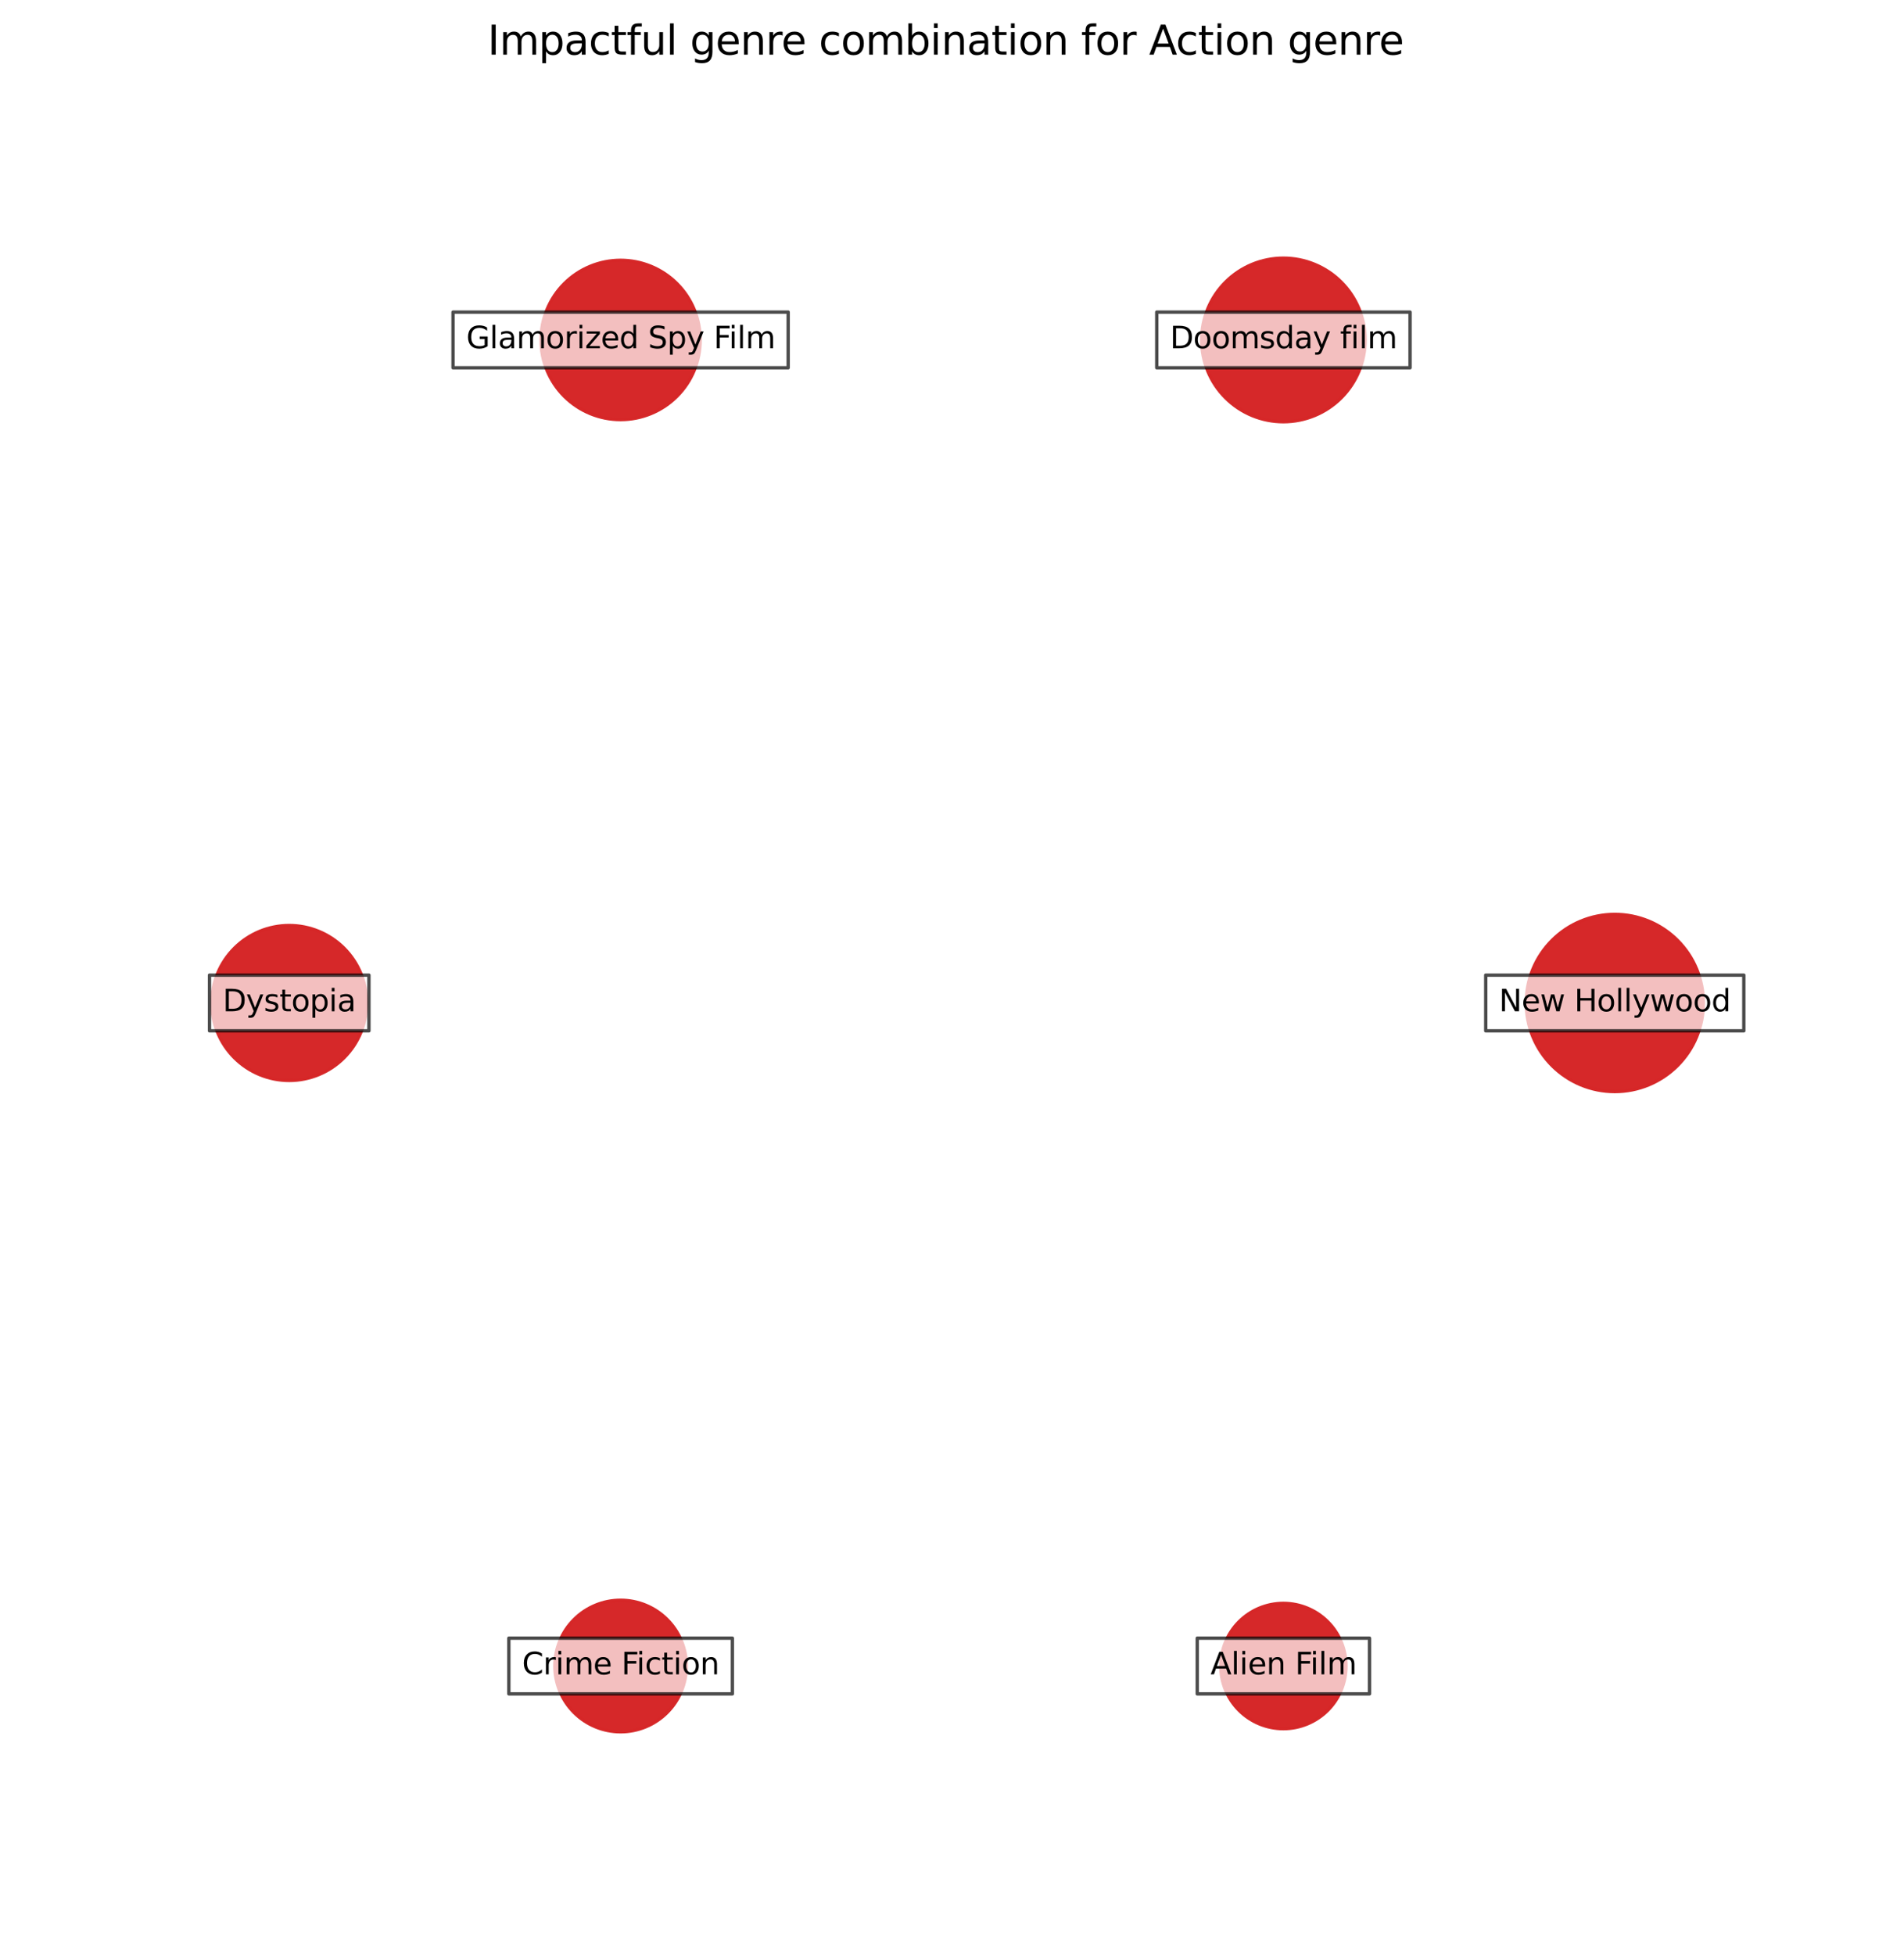<?xml version="1.0" encoding="utf-8" standalone="no"?>
<!DOCTYPE svg PUBLIC "-//W3C//DTD SVG 1.1//EN"
  "http://www.w3.org/Graphics/SVG/1.1/DTD/svg11.dtd">
<svg xmlns:xlink="http://www.w3.org/1999/xlink" width="568.8pt" height="583.918pt" viewBox="0 0 568.8 583.918" xmlns="http://www.w3.org/2000/svg" version="1.1">
 <defs>
  <style type="text/css">*{stroke-linejoin: round; stroke-linecap: butt}</style>
 </defs>
 <g id="figure_1">
  <g id="patch_1">
   <path d="M 0 583.918 
L 568.8 583.918 
L 568.8 0 
L 0 0 
z
" style="fill: #ffffff"/>
  </g>
  <g id="axes_1">
   <g id="PathCollection_1">
    <path d="M 482.4 325.976 
C 489.417 325.976 496.147 323.188 501.108 318.226 
C 506.07 313.265 508.858 306.535 508.858 299.518 
C 508.858 292.502 506.07 285.771 501.108 280.81 
C 496.147 275.848 489.417 273.061 482.4 273.061 
C 475.383 273.061 468.653 275.848 463.692 280.81 
C 458.73 285.771 455.942 292.502 455.942 299.518 
C 455.942 306.535 458.73 313.265 463.692 318.226 
C 468.653 323.188 475.383 325.976 482.4 325.976 
z
" clip-path="url(#p3ade427126)" style="fill: #d62728; fill-opacity: 0.99; stroke: #d62728; stroke-opacity: 0.99"/>
    <path d="M 383.4 125.942 
C 389.877 125.942 396.09 123.369 400.67 118.789 
C 405.251 114.208 407.824 107.995 407.824 101.518 
C 407.824 95.041 405.251 88.828 400.67 84.248 
C 396.09 79.667 389.877 77.094 383.4 77.094 
C 376.923 77.094 370.71 79.667 366.13 84.248 
C 361.549 88.828 358.976 95.041 358.976 101.518 
C 358.976 107.995 361.549 114.208 366.13 118.789 
C 370.71 123.369 376.923 125.942 383.4 125.942 
z
" clip-path="url(#p3ade427126)" style="fill: #d62728; fill-opacity: 0.99; stroke: #d62728; stroke-opacity: 0.99"/>
    <path d="M 185.4 125.301 
C 191.707 125.301 197.757 122.795 202.217 118.335 
C 206.677 113.875 209.183 107.826 209.183 101.518 
C 209.183 95.211 206.677 89.161 202.217 84.701 
C 197.757 80.241 191.707 77.735 185.4 77.735 
C 179.093 77.735 173.043 80.241 168.583 84.701 
C 164.123 89.161 161.617 95.211 161.617 101.518 
C 161.617 107.826 164.123 113.875 168.583 118.335 
C 173.043 122.795 179.093 125.301 185.4 125.301 
z
" clip-path="url(#p3ade427126)" style="fill: #d62728; fill-opacity: 0.99; stroke: #d62728; stroke-opacity: 0.99"/>
    <path d="M 86.4 322.651 
C 92.535 322.651 98.42 320.214 102.758 315.876 
C 107.096 311.538 109.533 305.653 109.533 299.518 
C 109.533 293.383 107.096 287.499 102.758 283.16 
C 98.42 278.822 92.535 276.385 86.4 276.385 
C 80.265 276.385 74.38 278.822 70.042 283.16 
C 65.704 287.499 63.267 293.383 63.267 299.518 
C 63.267 305.653 65.704 311.538 70.042 315.876 
C 74.38 320.214 80.265 322.651 86.4 322.651 
z
" clip-path="url(#p3ade427126)" style="fill: #d62728; fill-opacity: 0.99; stroke: #d62728; stroke-opacity: 0.99"/>
    <path d="M 185.4 517.158 
C 190.609 517.158 195.605 515.089 199.288 511.406 
C 202.971 507.723 205.04 502.727 205.04 497.518 
C 205.04 492.31 202.971 487.314 199.288 483.63 
C 195.605 479.947 190.609 477.878 185.4 477.878 
C 180.191 477.878 175.195 479.947 171.512 483.63 
C 167.829 487.314 165.76 492.31 165.76 497.518 
C 165.76 502.727 167.829 507.723 171.512 511.406 
C 175.195 515.089 180.191 517.158 185.4 517.158 
z
" clip-path="url(#p3ade427126)" style="fill: #d62728; fill-opacity: 0.99; stroke: #d62728; stroke-opacity: 0.99"/>
    <path d="M 383.4 516.226 
C 388.361 516.226 393.12 514.255 396.629 510.747 
C 400.137 507.239 402.108 502.48 402.108 497.518 
C 402.108 492.557 400.137 487.798 396.629 484.289 
C 393.12 480.781 388.361 478.81 383.4 478.81 
C 378.438 478.81 373.68 480.781 370.171 484.289 
C 366.663 487.798 364.692 492.557 364.692 497.518 
C 364.692 502.48 366.663 507.239 370.171 510.747 
C 373.68 514.255 378.438 516.226 383.4 516.226 
z
" clip-path="url(#p3ade427126)" style="fill: #d62728; fill-opacity: 0.99; stroke: #d62728; stroke-opacity: 0.99"/>
   </g>
   <g id="text_1">
    <g id="patch_2">
     <path d="M 443.849 307.833 
L 520.951 307.833 
L 520.951 291.203 
L 443.849 291.203 
z
" clip-path="url(#p3ade427126)" style="fill: #ffffff; opacity: 0.7; stroke: #000000; stroke-linejoin: miter"/>
    </g>
    <g clip-path="url(#p3ade427126)">
     <!-- New Hollywood -->
     <g transform="translate(447.809 302.002)scale(0.09 -0.09)">
      <defs>
       <path id="DejaVuSans-4e" d="M 628 4666 
L 1478 4666 
L 3547 763 
L 3547 4666 
L 4159 4666 
L 4159 0 
L 3309 0 
L 1241 3903 
L 1241 0 
L 628 0 
L 628 4666 
z
" transform="scale(0.016)"/>
       <path id="DejaVuSans-65" d="M 3597 1894 
L 3597 1613 
L 953 1613 
Q 991 1019 1311 708 
Q 1631 397 2203 397 
Q 2534 397 2845 478 
Q 3156 559 3463 722 
L 3463 178 
Q 3153 47 2828 -22 
Q 2503 -91 2169 -91 
Q 1331 -91 842 396 
Q 353 884 353 1716 
Q 353 2575 817 3079 
Q 1281 3584 2069 3584 
Q 2775 3584 3186 3129 
Q 3597 2675 3597 1894 
z
M 3022 2063 
Q 3016 2534 2758 2815 
Q 2500 3097 2075 3097 
Q 1594 3097 1305 2825 
Q 1016 2553 972 2059 
L 3022 2063 
z
" transform="scale(0.016)"/>
       <path id="DejaVuSans-77" d="M 269 3500 
L 844 3500 
L 1563 769 
L 2278 3500 
L 2956 3500 
L 3675 769 
L 4391 3500 
L 4966 3500 
L 4050 0 
L 3372 0 
L 2619 2869 
L 1863 0 
L 1184 0 
L 269 3500 
z
" transform="scale(0.016)"/>
       <path id="DejaVuSans-20" transform="scale(0.016)"/>
       <path id="DejaVuSans-48" d="M 628 4666 
L 1259 4666 
L 1259 2753 
L 3553 2753 
L 3553 4666 
L 4184 4666 
L 4184 0 
L 3553 0 
L 3553 2222 
L 1259 2222 
L 1259 0 
L 628 0 
L 628 4666 
z
" transform="scale(0.016)"/>
       <path id="DejaVuSans-6f" d="M 1959 3097 
Q 1497 3097 1228 2736 
Q 959 2375 959 1747 
Q 959 1119 1226 758 
Q 1494 397 1959 397 
Q 2419 397 2687 759 
Q 2956 1122 2956 1747 
Q 2956 2369 2687 2733 
Q 2419 3097 1959 3097 
z
M 1959 3584 
Q 2709 3584 3137 3096 
Q 3566 2609 3566 1747 
Q 3566 888 3137 398 
Q 2709 -91 1959 -91 
Q 1206 -91 779 398 
Q 353 888 353 1747 
Q 353 2609 779 3096 
Q 1206 3584 1959 3584 
z
" transform="scale(0.016)"/>
       <path id="DejaVuSans-6c" d="M 603 4863 
L 1178 4863 
L 1178 0 
L 603 0 
L 603 4863 
z
" transform="scale(0.016)"/>
       <path id="DejaVuSans-79" d="M 2059 -325 
Q 1816 -950 1584 -1140 
Q 1353 -1331 966 -1331 
L 506 -1331 
L 506 -850 
L 844 -850 
Q 1081 -850 1212 -737 
Q 1344 -625 1503 -206 
L 1606 56 
L 191 3500 
L 800 3500 
L 1894 763 
L 2988 3500 
L 3597 3500 
L 2059 -325 
z
" transform="scale(0.016)"/>
       <path id="DejaVuSans-64" d="M 2906 2969 
L 2906 4863 
L 3481 4863 
L 3481 0 
L 2906 0 
L 2906 525 
Q 2725 213 2448 61 
Q 2172 -91 1784 -91 
Q 1150 -91 751 415 
Q 353 922 353 1747 
Q 353 2572 751 3078 
Q 1150 3584 1784 3584 
Q 2172 3584 2448 3432 
Q 2725 3281 2906 2969 
z
M 947 1747 
Q 947 1113 1208 752 
Q 1469 391 1925 391 
Q 2381 391 2643 752 
Q 2906 1113 2906 1747 
Q 2906 2381 2643 2742 
Q 2381 3103 1925 3103 
Q 1469 3103 1208 2742 
Q 947 2381 947 1747 
z
" transform="scale(0.016)"/>
      </defs>
      <use xlink:href="#DejaVuSans-4e"/>
      <use xlink:href="#DejaVuSans-65" x="74.805"/>
      <use xlink:href="#DejaVuSans-77" x="136.328"/>
      <use xlink:href="#DejaVuSans-20" x="218.115"/>
      <use xlink:href="#DejaVuSans-48" x="249.902"/>
      <use xlink:href="#DejaVuSans-6f" x="325.098"/>
      <use xlink:href="#DejaVuSans-6c" x="386.279"/>
      <use xlink:href="#DejaVuSans-6c" x="414.062"/>
      <use xlink:href="#DejaVuSans-79" x="441.846"/>
      <use xlink:href="#DejaVuSans-77" x="501.025"/>
      <use xlink:href="#DejaVuSans-6f" x="582.812"/>
      <use xlink:href="#DejaVuSans-6f" x="643.994"/>
      <use xlink:href="#DejaVuSans-64" x="705.176"/>
     </g>
    </g>
   </g>
   <g id="text_2">
    <g id="patch_3">
     <path d="M 345.565 109.833 
L 421.235 109.833 
L 421.235 93.203 
L 345.565 93.203 
z
" clip-path="url(#p3ade427126)" style="fill: #ffffff; opacity: 0.7; stroke: #000000; stroke-linejoin: miter"/>
    </g>
    <g clip-path="url(#p3ade427126)">
     <!-- Doomsday film -->
     <g transform="translate(349.525 104.002)scale(0.09 -0.09)">
      <defs>
       <path id="DejaVuSans-44" d="M 1259 4147 
L 1259 519 
L 2022 519 
Q 2988 519 3436 956 
Q 3884 1394 3884 2338 
Q 3884 3275 3436 3711 
Q 2988 4147 2022 4147 
L 1259 4147 
z
M 628 4666 
L 1925 4666 
Q 3281 4666 3915 4102 
Q 4550 3538 4550 2338 
Q 4550 1131 3912 565 
Q 3275 0 1925 0 
L 628 0 
L 628 4666 
z
" transform="scale(0.016)"/>
       <path id="DejaVuSans-6d" d="M 3328 2828 
Q 3544 3216 3844 3400 
Q 4144 3584 4550 3584 
Q 5097 3584 5394 3201 
Q 5691 2819 5691 2113 
L 5691 0 
L 5113 0 
L 5113 2094 
Q 5113 2597 4934 2840 
Q 4756 3084 4391 3084 
Q 3944 3084 3684 2787 
Q 3425 2491 3425 1978 
L 3425 0 
L 2847 0 
L 2847 2094 
Q 2847 2600 2669 2842 
Q 2491 3084 2119 3084 
Q 1678 3084 1418 2786 
Q 1159 2488 1159 1978 
L 1159 0 
L 581 0 
L 581 3500 
L 1159 3500 
L 1159 2956 
Q 1356 3278 1631 3431 
Q 1906 3584 2284 3584 
Q 2666 3584 2933 3390 
Q 3200 3197 3328 2828 
z
" transform="scale(0.016)"/>
       <path id="DejaVuSans-73" d="M 2834 3397 
L 2834 2853 
Q 2591 2978 2328 3040 
Q 2066 3103 1784 3103 
Q 1356 3103 1142 2972 
Q 928 2841 928 2578 
Q 928 2378 1081 2264 
Q 1234 2150 1697 2047 
L 1894 2003 
Q 2506 1872 2764 1633 
Q 3022 1394 3022 966 
Q 3022 478 2636 193 
Q 2250 -91 1575 -91 
Q 1294 -91 989 -36 
Q 684 19 347 128 
L 347 722 
Q 666 556 975 473 
Q 1284 391 1588 391 
Q 1994 391 2212 530 
Q 2431 669 2431 922 
Q 2431 1156 2273 1281 
Q 2116 1406 1581 1522 
L 1381 1569 
Q 847 1681 609 1914 
Q 372 2147 372 2553 
Q 372 3047 722 3315 
Q 1072 3584 1716 3584 
Q 2034 3584 2315 3537 
Q 2597 3491 2834 3397 
z
" transform="scale(0.016)"/>
       <path id="DejaVuSans-61" d="M 2194 1759 
Q 1497 1759 1228 1600 
Q 959 1441 959 1056 
Q 959 750 1161 570 
Q 1363 391 1709 391 
Q 2188 391 2477 730 
Q 2766 1069 2766 1631 
L 2766 1759 
L 2194 1759 
z
M 3341 1997 
L 3341 0 
L 2766 0 
L 2766 531 
Q 2569 213 2275 61 
Q 1981 -91 1556 -91 
Q 1019 -91 701 211 
Q 384 513 384 1019 
Q 384 1609 779 1909 
Q 1175 2209 1959 2209 
L 2766 2209 
L 2766 2266 
Q 2766 2663 2505 2880 
Q 2244 3097 1772 3097 
Q 1472 3097 1187 3025 
Q 903 2953 641 2809 
L 641 3341 
Q 956 3463 1253 3523 
Q 1550 3584 1831 3584 
Q 2591 3584 2966 3190 
Q 3341 2797 3341 1997 
z
" transform="scale(0.016)"/>
       <path id="DejaVuSans-66" d="M 2375 4863 
L 2375 4384 
L 1825 4384 
Q 1516 4384 1395 4259 
Q 1275 4134 1275 3809 
L 1275 3500 
L 2222 3500 
L 2222 3053 
L 1275 3053 
L 1275 0 
L 697 0 
L 697 3053 
L 147 3053 
L 147 3500 
L 697 3500 
L 697 3744 
Q 697 4328 969 4595 
Q 1241 4863 1831 4863 
L 2375 4863 
z
" transform="scale(0.016)"/>
       <path id="DejaVuSans-69" d="M 603 3500 
L 1178 3500 
L 1178 0 
L 603 0 
L 603 3500 
z
M 603 4863 
L 1178 4863 
L 1178 4134 
L 603 4134 
L 603 4863 
z
" transform="scale(0.016)"/>
      </defs>
      <use xlink:href="#DejaVuSans-44"/>
      <use xlink:href="#DejaVuSans-6f" x="77.002"/>
      <use xlink:href="#DejaVuSans-6f" x="138.184"/>
      <use xlink:href="#DejaVuSans-6d" x="199.365"/>
      <use xlink:href="#DejaVuSans-73" x="296.777"/>
      <use xlink:href="#DejaVuSans-64" x="348.877"/>
      <use xlink:href="#DejaVuSans-61" x="412.354"/>
      <use xlink:href="#DejaVuSans-79" x="473.633"/>
      <use xlink:href="#DejaVuSans-20" x="532.812"/>
      <use xlink:href="#DejaVuSans-66" x="564.6"/>
      <use xlink:href="#DejaVuSans-69" x="599.805"/>
      <use xlink:href="#DejaVuSans-6c" x="627.588"/>
      <use xlink:href="#DejaVuSans-6d" x="655.371"/>
     </g>
    </g>
   </g>
   <g id="text_3">
    <g id="patch_4">
     <path d="M 135.338 109.833 
L 235.462 109.833 
L 235.462 93.203 
L 135.338 93.203 
z
" clip-path="url(#p3ade427126)" style="fill: #ffffff; opacity: 0.7; stroke: #000000; stroke-linejoin: miter"/>
    </g>
    <g clip-path="url(#p3ade427126)">
     <!-- Glamorized Spy Film -->
     <g transform="translate(139.298 104.002)scale(0.09 -0.09)">
      <defs>
       <path id="DejaVuSans-47" d="M 3809 666 
L 3809 1919 
L 2778 1919 
L 2778 2438 
L 4434 2438 
L 4434 434 
Q 4069 175 3628 42 
Q 3188 -91 2688 -91 
Q 1594 -91 976 548 
Q 359 1188 359 2328 
Q 359 3472 976 4111 
Q 1594 4750 2688 4750 
Q 3144 4750 3555 4637 
Q 3966 4525 4313 4306 
L 4313 3634 
Q 3963 3931 3569 4081 
Q 3175 4231 2741 4231 
Q 1884 4231 1454 3753 
Q 1025 3275 1025 2328 
Q 1025 1384 1454 906 
Q 1884 428 2741 428 
Q 3075 428 3337 486 
Q 3600 544 3809 666 
z
" transform="scale(0.016)"/>
       <path id="DejaVuSans-72" d="M 2631 2963 
Q 2534 3019 2420 3045 
Q 2306 3072 2169 3072 
Q 1681 3072 1420 2755 
Q 1159 2438 1159 1844 
L 1159 0 
L 581 0 
L 581 3500 
L 1159 3500 
L 1159 2956 
Q 1341 3275 1631 3429 
Q 1922 3584 2338 3584 
Q 2397 3584 2469 3576 
Q 2541 3569 2628 3553 
L 2631 2963 
z
" transform="scale(0.016)"/>
       <path id="DejaVuSans-7a" d="M 353 3500 
L 3084 3500 
L 3084 2975 
L 922 459 
L 3084 459 
L 3084 0 
L 275 0 
L 275 525 
L 2438 3041 
L 353 3041 
L 353 3500 
z
" transform="scale(0.016)"/>
       <path id="DejaVuSans-53" d="M 3425 4513 
L 3425 3897 
Q 3066 4069 2747 4153 
Q 2428 4238 2131 4238 
Q 1616 4238 1336 4038 
Q 1056 3838 1056 3469 
Q 1056 3159 1242 3001 
Q 1428 2844 1947 2747 
L 2328 2669 
Q 3034 2534 3370 2195 
Q 3706 1856 3706 1288 
Q 3706 609 3251 259 
Q 2797 -91 1919 -91 
Q 1588 -91 1214 -16 
Q 841 59 441 206 
L 441 856 
Q 825 641 1194 531 
Q 1563 422 1919 422 
Q 2459 422 2753 634 
Q 3047 847 3047 1241 
Q 3047 1584 2836 1778 
Q 2625 1972 2144 2069 
L 1759 2144 
Q 1053 2284 737 2584 
Q 422 2884 422 3419 
Q 422 4038 858 4394 
Q 1294 4750 2059 4750 
Q 2388 4750 2728 4690 
Q 3069 4631 3425 4513 
z
" transform="scale(0.016)"/>
       <path id="DejaVuSans-70" d="M 1159 525 
L 1159 -1331 
L 581 -1331 
L 581 3500 
L 1159 3500 
L 1159 2969 
Q 1341 3281 1617 3432 
Q 1894 3584 2278 3584 
Q 2916 3584 3314 3078 
Q 3713 2572 3713 1747 
Q 3713 922 3314 415 
Q 2916 -91 2278 -91 
Q 1894 -91 1617 61 
Q 1341 213 1159 525 
z
M 3116 1747 
Q 3116 2381 2855 2742 
Q 2594 3103 2138 3103 
Q 1681 3103 1420 2742 
Q 1159 2381 1159 1747 
Q 1159 1113 1420 752 
Q 1681 391 2138 391 
Q 2594 391 2855 752 
Q 3116 1113 3116 1747 
z
" transform="scale(0.016)"/>
       <path id="DejaVuSans-46" d="M 628 4666 
L 3309 4666 
L 3309 4134 
L 1259 4134 
L 1259 2759 
L 3109 2759 
L 3109 2228 
L 1259 2228 
L 1259 0 
L 628 0 
L 628 4666 
z
" transform="scale(0.016)"/>
      </defs>
      <use xlink:href="#DejaVuSans-47"/>
      <use xlink:href="#DejaVuSans-6c" x="77.49"/>
      <use xlink:href="#DejaVuSans-61" x="105.273"/>
      <use xlink:href="#DejaVuSans-6d" x="166.553"/>
      <use xlink:href="#DejaVuSans-6f" x="263.965"/>
      <use xlink:href="#DejaVuSans-72" x="325.146"/>
      <use xlink:href="#DejaVuSans-69" x="366.26"/>
      <use xlink:href="#DejaVuSans-7a" x="394.043"/>
      <use xlink:href="#DejaVuSans-65" x="446.533"/>
      <use xlink:href="#DejaVuSans-64" x="508.057"/>
      <use xlink:href="#DejaVuSans-20" x="571.533"/>
      <use xlink:href="#DejaVuSans-53" x="603.32"/>
      <use xlink:href="#DejaVuSans-70" x="666.797"/>
      <use xlink:href="#DejaVuSans-79" x="730.273"/>
      <use xlink:href="#DejaVuSans-20" x="789.453"/>
      <use xlink:href="#DejaVuSans-46" x="821.24"/>
      <use xlink:href="#DejaVuSans-69" x="871.51"/>
      <use xlink:href="#DejaVuSans-6c" x="899.293"/>
      <use xlink:href="#DejaVuSans-6d" x="927.076"/>
     </g>
    </g>
   </g>
   <g id="text_4">
    <g id="patch_5">
     <path d="M 62.585 307.833 
L 110.215 307.833 
L 110.215 291.203 
L 62.585 291.203 
z
" clip-path="url(#p3ade427126)" style="fill: #ffffff; opacity: 0.7; stroke: #000000; stroke-linejoin: miter"/>
    </g>
    <g clip-path="url(#p3ade427126)">
     <!-- Dystopia -->
     <g transform="translate(66.545 302.002)scale(0.09 -0.09)">
      <defs>
       <path id="DejaVuSans-74" d="M 1172 4494 
L 1172 3500 
L 2356 3500 
L 2356 3053 
L 1172 3053 
L 1172 1153 
Q 1172 725 1289 603 
Q 1406 481 1766 481 
L 2356 481 
L 2356 0 
L 1766 0 
Q 1100 0 847 248 
Q 594 497 594 1153 
L 594 3053 
L 172 3053 
L 172 3500 
L 594 3500 
L 594 4494 
L 1172 4494 
z
" transform="scale(0.016)"/>
      </defs>
      <use xlink:href="#DejaVuSans-44"/>
      <use xlink:href="#DejaVuSans-79" x="77.002"/>
      <use xlink:href="#DejaVuSans-73" x="136.182"/>
      <use xlink:href="#DejaVuSans-74" x="188.281"/>
      <use xlink:href="#DejaVuSans-6f" x="227.49"/>
      <use xlink:href="#DejaVuSans-70" x="288.672"/>
      <use xlink:href="#DejaVuSans-69" x="352.148"/>
      <use xlink:href="#DejaVuSans-61" x="379.932"/>
     </g>
    </g>
   </g>
   <g id="text_5">
    <g id="patch_6">
     <path d="M 152.009 505.833 
L 218.791 505.833 
L 218.791 489.203 
L 152.009 489.203 
z
" clip-path="url(#p3ade427126)" style="fill: #ffffff; opacity: 0.7; stroke: #000000; stroke-linejoin: miter"/>
    </g>
    <g clip-path="url(#p3ade427126)">
     <!-- Crime Fiction -->
     <g transform="translate(155.969 500.002)scale(0.09 -0.09)">
      <defs>
       <path id="DejaVuSans-43" d="M 4122 4306 
L 4122 3641 
Q 3803 3938 3442 4084 
Q 3081 4231 2675 4231 
Q 1875 4231 1450 3742 
Q 1025 3253 1025 2328 
Q 1025 1406 1450 917 
Q 1875 428 2675 428 
Q 3081 428 3442 575 
Q 3803 722 4122 1019 
L 4122 359 
Q 3791 134 3420 21 
Q 3050 -91 2638 -91 
Q 1578 -91 968 557 
Q 359 1206 359 2328 
Q 359 3453 968 4101 
Q 1578 4750 2638 4750 
Q 3056 4750 3426 4639 
Q 3797 4528 4122 4306 
z
" transform="scale(0.016)"/>
       <path id="DejaVuSans-63" d="M 3122 3366 
L 3122 2828 
Q 2878 2963 2633 3030 
Q 2388 3097 2138 3097 
Q 1578 3097 1268 2742 
Q 959 2388 959 1747 
Q 959 1106 1268 751 
Q 1578 397 2138 397 
Q 2388 397 2633 464 
Q 2878 531 3122 666 
L 3122 134 
Q 2881 22 2623 -34 
Q 2366 -91 2075 -91 
Q 1284 -91 818 406 
Q 353 903 353 1747 
Q 353 2603 823 3093 
Q 1294 3584 2113 3584 
Q 2378 3584 2631 3529 
Q 2884 3475 3122 3366 
z
" transform="scale(0.016)"/>
       <path id="DejaVuSans-6e" d="M 3513 2113 
L 3513 0 
L 2938 0 
L 2938 2094 
Q 2938 2591 2744 2837 
Q 2550 3084 2163 3084 
Q 1697 3084 1428 2787 
Q 1159 2491 1159 1978 
L 1159 0 
L 581 0 
L 581 3500 
L 1159 3500 
L 1159 2956 
Q 1366 3272 1645 3428 
Q 1925 3584 2291 3584 
Q 2894 3584 3203 3211 
Q 3513 2838 3513 2113 
z
" transform="scale(0.016)"/>
      </defs>
      <use xlink:href="#DejaVuSans-43"/>
      <use xlink:href="#DejaVuSans-72" x="69.824"/>
      <use xlink:href="#DejaVuSans-69" x="110.938"/>
      <use xlink:href="#DejaVuSans-6d" x="138.721"/>
      <use xlink:href="#DejaVuSans-65" x="236.133"/>
      <use xlink:href="#DejaVuSans-20" x="297.656"/>
      <use xlink:href="#DejaVuSans-46" x="329.443"/>
      <use xlink:href="#DejaVuSans-69" x="379.713"/>
      <use xlink:href="#DejaVuSans-63" x="407.496"/>
      <use xlink:href="#DejaVuSans-74" x="462.477"/>
      <use xlink:href="#DejaVuSans-69" x="501.686"/>
      <use xlink:href="#DejaVuSans-6f" x="529.469"/>
      <use xlink:href="#DejaVuSans-6e" x="590.65"/>
     </g>
    </g>
   </g>
   <g id="text_6">
    <g id="patch_7">
     <path d="M 357.665 505.833 
L 409.135 505.833 
L 409.135 489.203 
L 357.665 489.203 
z
" clip-path="url(#p3ade427126)" style="fill: #ffffff; opacity: 0.7; stroke: #000000; stroke-linejoin: miter"/>
    </g>
    <g clip-path="url(#p3ade427126)">
     <!-- Alien Film -->
     <g transform="translate(361.625 500.002)scale(0.09 -0.09)">
      <defs>
       <path id="DejaVuSans-41" d="M 2188 4044 
L 1331 1722 
L 3047 1722 
L 2188 4044 
z
M 1831 4666 
L 2547 4666 
L 4325 0 
L 3669 0 
L 3244 1197 
L 1141 1197 
L 716 0 
L 50 0 
L 1831 4666 
z
" transform="scale(0.016)"/>
      </defs>
      <use xlink:href="#DejaVuSans-41"/>
      <use xlink:href="#DejaVuSans-6c" x="68.408"/>
      <use xlink:href="#DejaVuSans-69" x="96.191"/>
      <use xlink:href="#DejaVuSans-65" x="123.975"/>
      <use xlink:href="#DejaVuSans-6e" x="185.498"/>
      <use xlink:href="#DejaVuSans-20" x="248.877"/>
      <use xlink:href="#DejaVuSans-46" x="280.664"/>
      <use xlink:href="#DejaVuSans-69" x="330.934"/>
      <use xlink:href="#DejaVuSans-6c" x="358.717"/>
      <use xlink:href="#DejaVuSans-6d" x="386.5"/>
     </g>
    </g>
   </g>
   <g id="text_7">
    <!-- Impactful genre combination for Action genre  -->
    <g transform="translate(145.668 16.318)scale(0.12 -0.12)">
     <defs>
      <path id="DejaVuSans-49" d="M 628 4666 
L 1259 4666 
L 1259 0 
L 628 0 
L 628 4666 
z
" transform="scale(0.016)"/>
      <path id="DejaVuSans-75" d="M 544 1381 
L 544 3500 
L 1119 3500 
L 1119 1403 
Q 1119 906 1312 657 
Q 1506 409 1894 409 
Q 2359 409 2629 706 
Q 2900 1003 2900 1516 
L 2900 3500 
L 3475 3500 
L 3475 0 
L 2900 0 
L 2900 538 
Q 2691 219 2414 64 
Q 2138 -91 1772 -91 
Q 1169 -91 856 284 
Q 544 659 544 1381 
z
M 1991 3584 
L 1991 3584 
z
" transform="scale(0.016)"/>
      <path id="DejaVuSans-67" d="M 2906 1791 
Q 2906 2416 2648 2759 
Q 2391 3103 1925 3103 
Q 1463 3103 1205 2759 
Q 947 2416 947 1791 
Q 947 1169 1205 825 
Q 1463 481 1925 481 
Q 2391 481 2648 825 
Q 2906 1169 2906 1791 
z
M 3481 434 
Q 3481 -459 3084 -895 
Q 2688 -1331 1869 -1331 
Q 1566 -1331 1297 -1286 
Q 1028 -1241 775 -1147 
L 775 -588 
Q 1028 -725 1275 -790 
Q 1522 -856 1778 -856 
Q 2344 -856 2625 -561 
Q 2906 -266 2906 331 
L 2906 616 
Q 2728 306 2450 153 
Q 2172 0 1784 0 
Q 1141 0 747 490 
Q 353 981 353 1791 
Q 353 2603 747 3093 
Q 1141 3584 1784 3584 
Q 2172 3584 2450 3431 
Q 2728 3278 2906 2969 
L 2906 3500 
L 3481 3500 
L 3481 434 
z
" transform="scale(0.016)"/>
      <path id="DejaVuSans-62" d="M 3116 1747 
Q 3116 2381 2855 2742 
Q 2594 3103 2138 3103 
Q 1681 3103 1420 2742 
Q 1159 2381 1159 1747 
Q 1159 1113 1420 752 
Q 1681 391 2138 391 
Q 2594 391 2855 752 
Q 3116 1113 3116 1747 
z
M 1159 2969 
Q 1341 3281 1617 3432 
Q 1894 3584 2278 3584 
Q 2916 3584 3314 3078 
Q 3713 2572 3713 1747 
Q 3713 922 3314 415 
Q 2916 -91 2278 -91 
Q 1894 -91 1617 61 
Q 1341 213 1159 525 
L 1159 0 
L 581 0 
L 581 4863 
L 1159 4863 
L 1159 2969 
z
" transform="scale(0.016)"/>
     </defs>
     <use xlink:href="#DejaVuSans-49"/>
     <use xlink:href="#DejaVuSans-6d" x="29.492"/>
     <use xlink:href="#DejaVuSans-70" x="126.904"/>
     <use xlink:href="#DejaVuSans-61" x="190.381"/>
     <use xlink:href="#DejaVuSans-63" x="251.66"/>
     <use xlink:href="#DejaVuSans-74" x="306.641"/>
     <use xlink:href="#DejaVuSans-66" x="345.85"/>
     <use xlink:href="#DejaVuSans-75" x="381.055"/>
     <use xlink:href="#DejaVuSans-6c" x="444.434"/>
     <use xlink:href="#DejaVuSans-20" x="472.217"/>
     <use xlink:href="#DejaVuSans-67" x="504.004"/>
     <use xlink:href="#DejaVuSans-65" x="567.48"/>
     <use xlink:href="#DejaVuSans-6e" x="629.004"/>
     <use xlink:href="#DejaVuSans-72" x="692.383"/>
     <use xlink:href="#DejaVuSans-65" x="731.246"/>
     <use xlink:href="#DejaVuSans-20" x="792.77"/>
     <use xlink:href="#DejaVuSans-63" x="824.557"/>
     <use xlink:href="#DejaVuSans-6f" x="879.537"/>
     <use xlink:href="#DejaVuSans-6d" x="940.719"/>
     <use xlink:href="#DejaVuSans-62" x="1038.131"/>
     <use xlink:href="#DejaVuSans-69" x="1101.607"/>
     <use xlink:href="#DejaVuSans-6e" x="1129.391"/>
     <use xlink:href="#DejaVuSans-61" x="1192.77"/>
     <use xlink:href="#DejaVuSans-74" x="1254.049"/>
     <use xlink:href="#DejaVuSans-69" x="1293.258"/>
     <use xlink:href="#DejaVuSans-6f" x="1321.041"/>
     <use xlink:href="#DejaVuSans-6e" x="1382.223"/>
     <use xlink:href="#DejaVuSans-20" x="1445.602"/>
     <use xlink:href="#DejaVuSans-66" x="1477.389"/>
     <use xlink:href="#DejaVuSans-6f" x="1512.594"/>
     <use xlink:href="#DejaVuSans-72" x="1573.775"/>
     <use xlink:href="#DejaVuSans-20" x="1614.889"/>
     <use xlink:href="#DejaVuSans-41" x="1646.676"/>
     <use xlink:href="#DejaVuSans-63" x="1713.334"/>
     <use xlink:href="#DejaVuSans-74" x="1768.314"/>
     <use xlink:href="#DejaVuSans-69" x="1807.523"/>
     <use xlink:href="#DejaVuSans-6f" x="1835.307"/>
     <use xlink:href="#DejaVuSans-6e" x="1896.488"/>
     <use xlink:href="#DejaVuSans-20" x="1959.867"/>
     <use xlink:href="#DejaVuSans-67" x="1991.654"/>
     <use xlink:href="#DejaVuSans-65" x="2055.131"/>
     <use xlink:href="#DejaVuSans-6e" x="2116.654"/>
     <use xlink:href="#DejaVuSans-72" x="2180.033"/>
     <use xlink:href="#DejaVuSans-65" x="2218.896"/>
     <use xlink:href="#DejaVuSans-20" x="2280.42"/>
    </g>
   </g>
  </g>
 </g>
 <defs>
  <clipPath id="p3ade427126">
   <rect x="7.2" y="22.318" width="554.4" height="554.4"/>
  </clipPath>
 </defs>
</svg>
